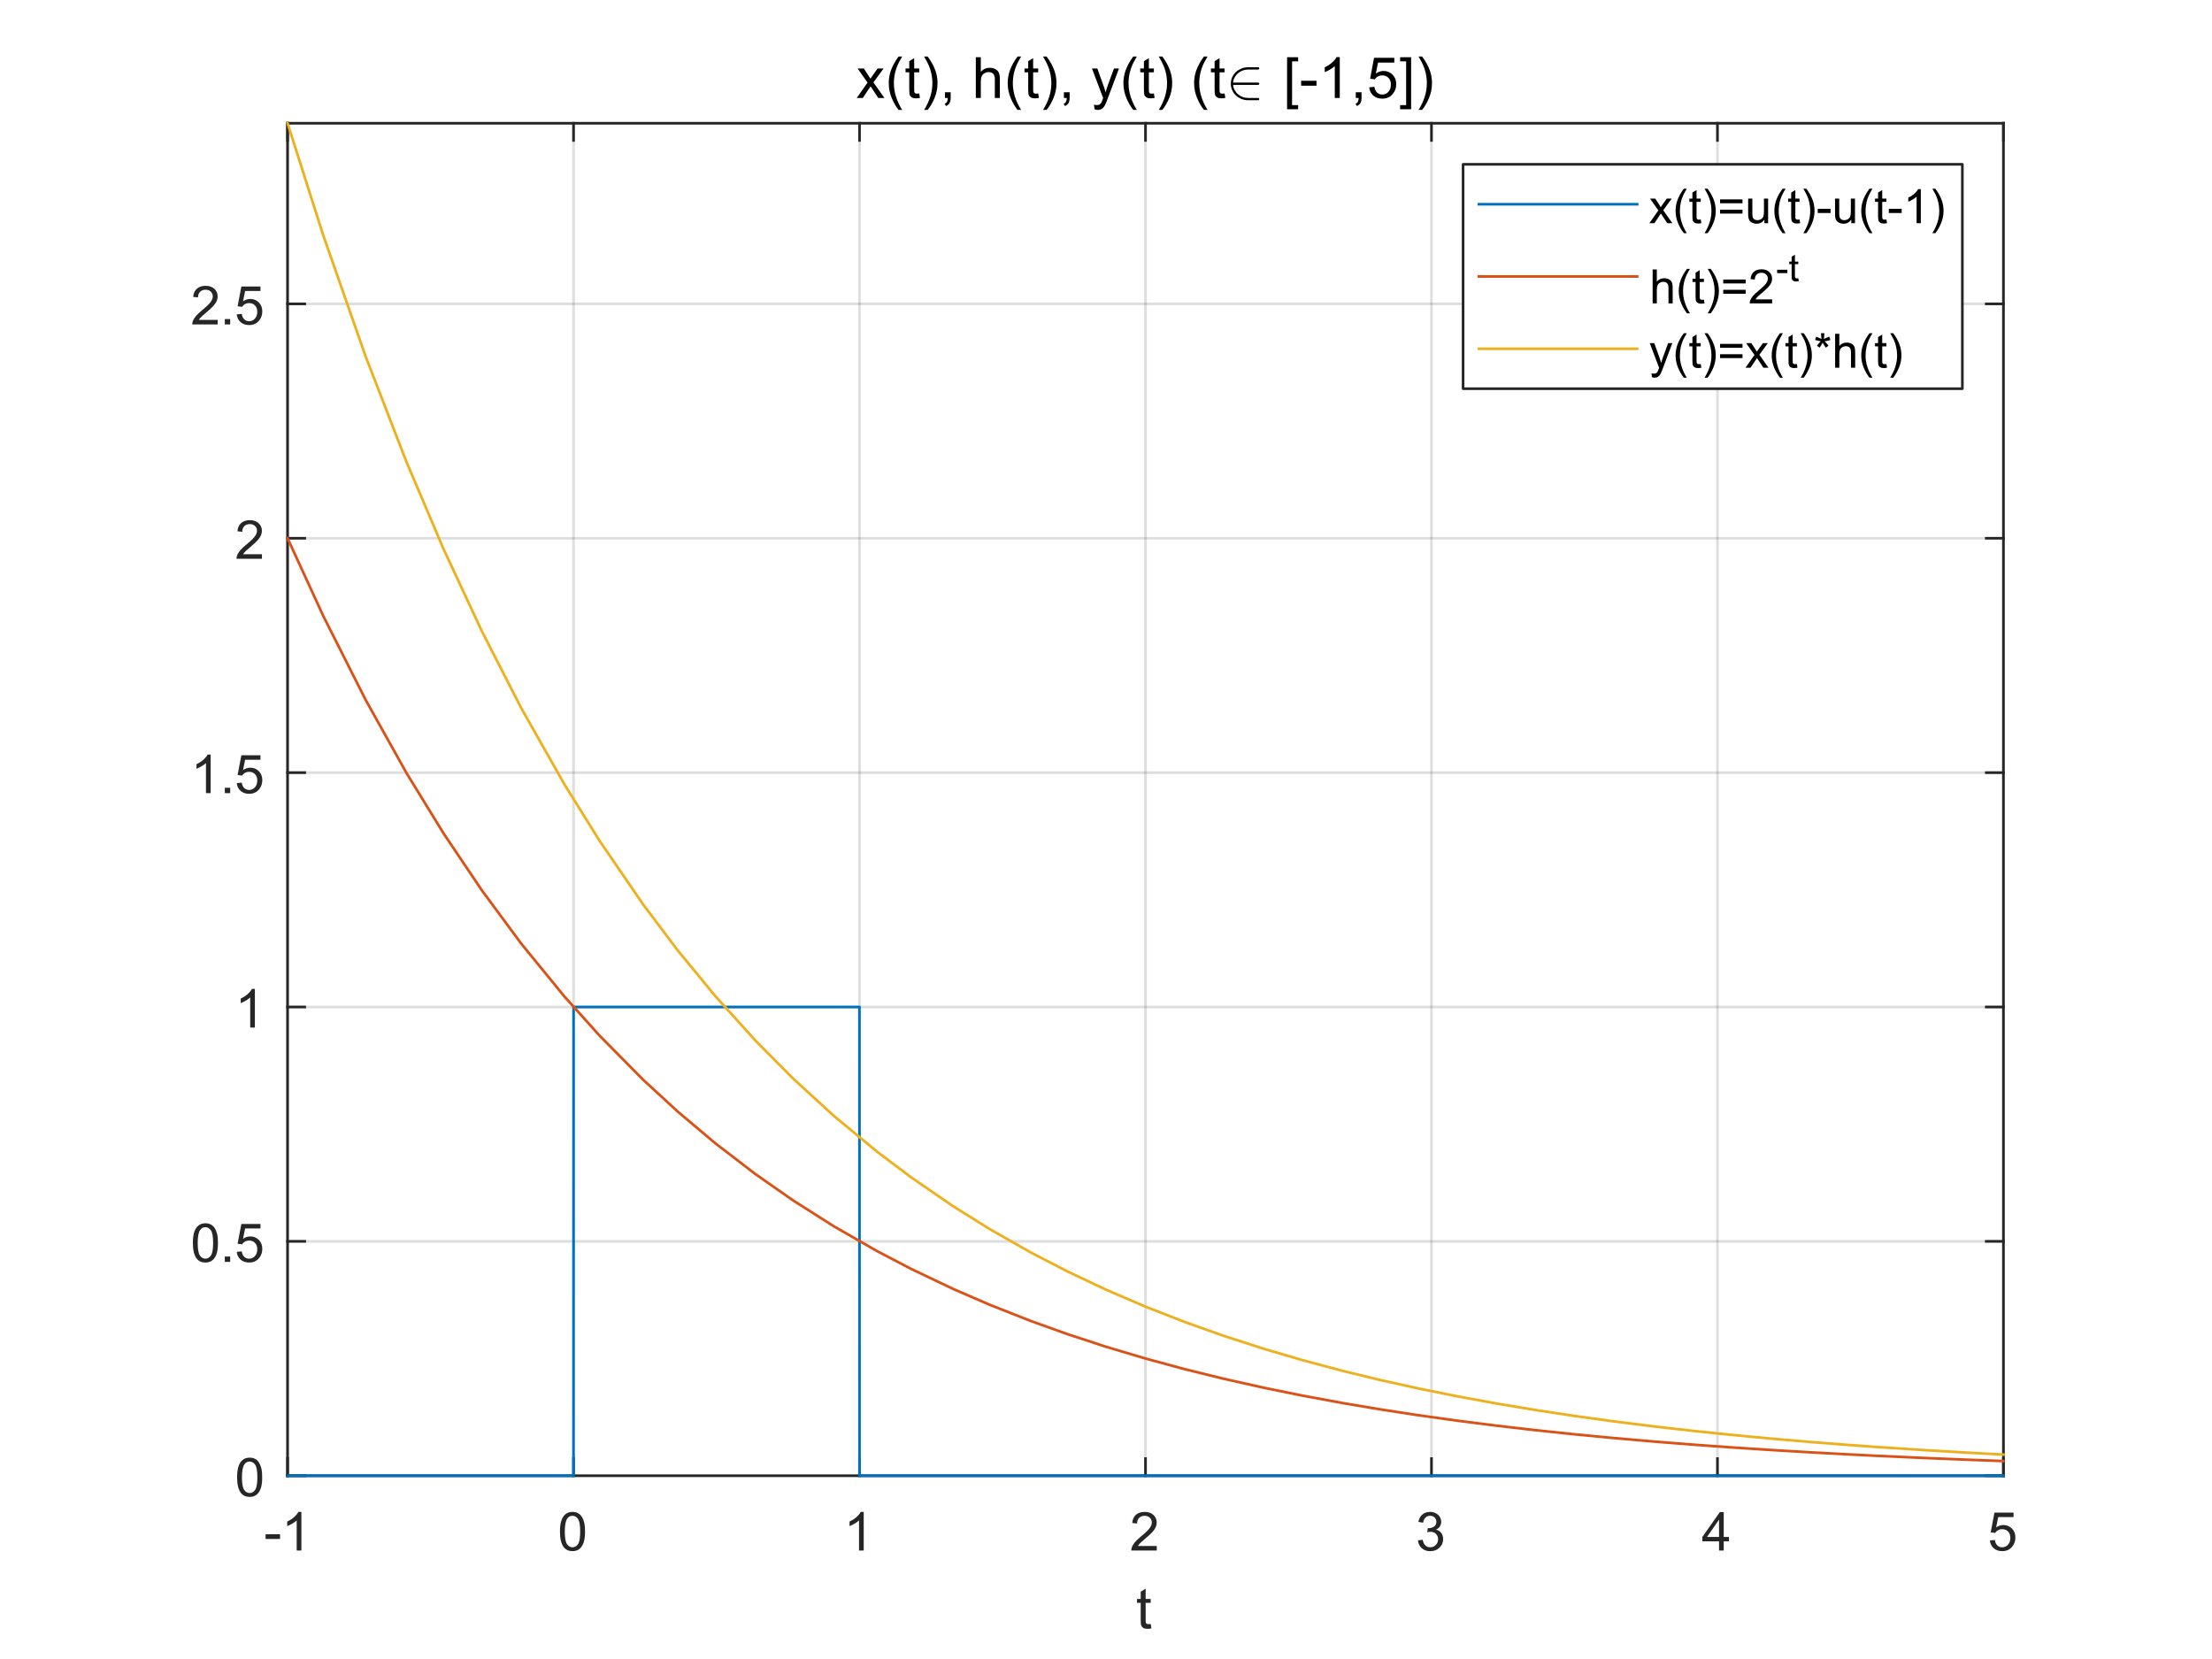 <?xml version="1.0"?>
<!DOCTYPE svg PUBLIC '-//W3C//DTD SVG 1.0//EN'
          'http://www.w3.org/TR/2001/REC-SVG-20010904/DTD/svg10.dtd'>
<svg xmlns:xlink="http://www.w3.org/1999/xlink" style="fill-opacity:1; color-rendering:auto; color-interpolation:auto; text-rendering:auto; stroke:black; stroke-linecap:square; stroke-miterlimit:10; shape-rendering:auto; stroke-opacity:1; fill:black; stroke-dasharray:none; font-weight:normal; stroke-width:1; font-family:'Dialog'; font-style:normal; stroke-linejoin:miter; font-size:12px; stroke-dashoffset:0; image-rendering:auto;" width="700" height="525" xmlns="http://www.w3.org/2000/svg"
><rect width="100%" height="100%" fill="#333333" stroke="none"/><!--Generated by the Batik Graphics2D SVG Generator--><defs id="genericDefs"
  /><g
  ><defs id="defs1"
    ><clipPath clipPathUnits="userSpaceOnUse" id="clipPath1"
      ><path d="M0 0 L700 0 L700 525 L0 525 L0 0 Z"
      /></clipPath
    ></defs
    ><g style="fill:white; stroke:white;"
    ><rect x="0" y="0" width="700" style="clip-path:url(#clipPath1); stroke:none;" height="525"
    /></g
    ><g style="fill:white; text-rendering:optimizeSpeed; color-rendering:optimizeSpeed; image-rendering:optimizeSpeed; shape-rendering:crispEdges; stroke:white; color-interpolation:sRGB;"
    ><rect x="0" width="700" height="525" y="0" style="stroke:none;"
      /><path style="stroke:none;" d="M91 467 L634 467 L634 39 L91 39 Z"
    /></g
    ><g style="stroke-linecap:butt; fill-opacity:0.149; fill:rgb(38,38,38); text-rendering:geometricPrecision; image-rendering:optimizeQuality; color-rendering:optimizeQuality; stroke-linejoin:round; stroke:rgb(38,38,38); color-interpolation:linearRGB; stroke-width:0.833; stroke-opacity:0.149;"
    ><line y2="39" style="fill:none;" x1="91" x2="91" y1="467"
      /><line y2="39" style="fill:none;" x1="181.5" x2="181.5" y1="467"
      /><line y2="39" style="fill:none;" x1="272" x2="272" y1="467"
      /><line y2="39" style="fill:none;" x1="362.5" x2="362.5" y1="467"
      /><line y2="39" style="fill:none;" x1="453" x2="453" y1="467"
      /><line y2="39" style="fill:none;" x1="543.5" x2="543.5" y1="467"
      /><line y2="39" style="fill:none;" x1="634" x2="634" y1="467"
      /><line y2="467" style="fill:none;" x1="634" x2="91" y1="467"
      /><line y2="392.833" style="fill:none;" x1="634" x2="91" y1="392.833"
      /><line y2="318.666" style="fill:none;" x1="634" x2="91" y1="318.666"
      /><line y2="244.5" style="fill:none;" x1="634" x2="91" y1="244.5"
      /><line y2="170.333" style="fill:none;" x1="634" x2="91" y1="170.333"
      /><line y2="96.166" style="fill:none;" x1="634" x2="91" y1="96.166"
      /><line x1="91" x2="634" y1="467" style="stroke-linecap:square; fill-opacity:1; fill:none; stroke-opacity:1;" y2="467"
      /><line x1="91" x2="634" y1="39" style="stroke-linecap:square; fill-opacity:1; fill:none; stroke-opacity:1;" y2="39"
      /><line x1="91" x2="91" y1="467" style="stroke-linecap:square; fill-opacity:1; fill:none; stroke-opacity:1;" y2="461.57"
      /><line x1="181.5" x2="181.5" y1="467" style="stroke-linecap:square; fill-opacity:1; fill:none; stroke-opacity:1;" y2="461.57"
      /><line x1="272" x2="272" y1="467" style="stroke-linecap:square; fill-opacity:1; fill:none; stroke-opacity:1;" y2="461.57"
      /><line x1="362.5" x2="362.5" y1="467" style="stroke-linecap:square; fill-opacity:1; fill:none; stroke-opacity:1;" y2="461.57"
      /><line x1="453" x2="453" y1="467" style="stroke-linecap:square; fill-opacity:1; fill:none; stroke-opacity:1;" y2="461.57"
      /><line x1="543.5" x2="543.5" y1="467" style="stroke-linecap:square; fill-opacity:1; fill:none; stroke-opacity:1;" y2="461.57"
      /><line x1="634" x2="634" y1="467" style="stroke-linecap:square; fill-opacity:1; fill:none; stroke-opacity:1;" y2="461.57"
      /><line x1="91" x2="91" y1="39" style="stroke-linecap:square; fill-opacity:1; fill:none; stroke-opacity:1;" y2="44.43"
      /><line x1="181.5" x2="181.5" y1="39" style="stroke-linecap:square; fill-opacity:1; fill:none; stroke-opacity:1;" y2="44.43"
      /><line x1="272" x2="272" y1="39" style="stroke-linecap:square; fill-opacity:1; fill:none; stroke-opacity:1;" y2="44.43"
      /><line x1="362.5" x2="362.5" y1="39" style="stroke-linecap:square; fill-opacity:1; fill:none; stroke-opacity:1;" y2="44.43"
      /><line x1="453" x2="453" y1="39" style="stroke-linecap:square; fill-opacity:1; fill:none; stroke-opacity:1;" y2="44.43"
      /><line x1="543.5" x2="543.5" y1="39" style="stroke-linecap:square; fill-opacity:1; fill:none; stroke-opacity:1;" y2="44.43"
      /><line x1="634" x2="634" y1="39" style="stroke-linecap:square; fill-opacity:1; fill:none; stroke-opacity:1;" y2="44.43"
    /></g
    ><g transform="translate(91,473.667)" style="font-size:16.667px; fill:rgb(38,38,38); text-rendering:geometricPrecision; color-rendering:optimizeQuality; image-rendering:optimizeQuality; stroke:rgb(38,38,38); color-interpolation:linearRGB;"
    ><path style="stroke:none;" d="M-6.953 13.344 L-6.953 11.844 L-2.375 11.844 L-2.375 13.344 L-6.953 13.344 ZM4.375 17 L2.89 17 L2.89 7.484 Q2.344 8 1.468 8.508 Q0.594 9.016 -0.11 9.281 L-0.11 7.828 Q1.156 7.25 2.094 6.406 Q3.031 5.562 3.422 4.781 L4.375 4.781 L4.375 17 Z"
    /></g
    ><g transform="translate(181.5,473.667)" style="font-size:16.667px; fill:rgb(38,38,38); text-rendering:geometricPrecision; color-rendering:optimizeQuality; image-rendering:optimizeQuality; stroke:rgb(38,38,38); color-interpolation:linearRGB;"
    ><path style="stroke:none;" d="M-4.297 11 Q-4.297 8.844 -3.852 7.523 Q-3.406 6.203 -2.531 5.492 Q-1.656 4.781 -0.328 4.781 Q0.656 4.781 1.391 5.172 Q2.125 5.562 2.609 6.312 Q3.094 7.062 3.367 8.125 Q3.641 9.188 3.641 11 Q3.641 13.141 3.203 14.453 Q2.766 15.766 1.891 16.484 Q1.016 17.203 -0.328 17.203 Q-2.094 17.203 -3.094 15.953 Q-4.297 14.422 -4.297 11 ZM-2.766 11 Q-2.766 14 -2.062 14.992 Q-1.359 15.984 -0.328 15.984 Q0.703 15.984 1.406 14.984 Q2.109 13.984 2.109 11 Q2.109 8 1.406 7.008 Q0.703 6.016 -0.344 6.016 Q-1.375 6.016 -1.984 6.891 Q-2.766 8 -2.766 11 Z"
    /></g
    ><g transform="translate(272,473.667)" style="font-size:16.667px; fill:rgb(38,38,38); text-rendering:geometricPrecision; color-rendering:optimizeQuality; image-rendering:optimizeQuality; stroke:rgb(38,38,38); color-interpolation:linearRGB;"
    ><path style="stroke:none;" d="M1.328 17 L-0.156 17 L-0.156 7.484 Q-0.703 8 -1.578 8.508 Q-2.453 9.016 -3.156 9.281 L-3.156 7.828 Q-1.891 7.25 -0.953 6.406 Q-0.016 5.562 0.375 4.781 L1.328 4.781 L1.328 17 Z"
    /></g
    ><g transform="translate(362.5,473.667)" style="font-size:16.667px; fill:rgb(38,38,38); text-rendering:geometricPrecision; color-rendering:optimizeQuality; image-rendering:optimizeQuality; stroke:rgb(38,38,38); color-interpolation:linearRGB;"
    ><path style="stroke:none;" d="M3.562 15.562 L3.562 17 L-4.484 17 Q-4.5 16.453 -4.312 15.969 Q-4 15.141 -3.328 14.344 Q-2.656 13.547 -1.375 12.5 Q0.609 10.875 1.305 9.922 Q2 8.969 2 8.125 Q2 7.234 1.367 6.625 Q0.734 6.016 -0.281 6.016 Q-1.359 6.016 -2.008 6.664 Q-2.656 7.312 -2.672 8.453 L-4.203 8.297 Q-4.047 6.578 -3.016 5.68 Q-1.984 4.781 -0.25 4.781 Q1.5 4.781 2.523 5.75 Q3.547 6.719 3.547 8.156 Q3.547 8.891 3.242 9.594 Q2.938 10.297 2.25 11.078 Q1.562 11.859 -0.047 13.219 Q-1.391 14.359 -1.773 14.758 Q-2.156 15.156 -2.406 15.562 L3.562 15.562 Z"
    /></g
    ><g transform="translate(453,473.667)" style="font-size:16.667px; fill:rgb(38,38,38); text-rendering:geometricPrecision; color-rendering:optimizeQuality; image-rendering:optimizeQuality; stroke:rgb(38,38,38); color-interpolation:linearRGB;"
    ><path style="stroke:none;" d="M-4.281 13.781 L-2.797 13.594 Q-2.531 14.859 -1.914 15.422 Q-1.297 15.984 -0.406 15.984 Q0.641 15.984 1.367 15.25 Q2.094 14.516 2.094 13.438 Q2.094 12.406 1.422 11.742 Q0.75 11.078 -0.281 11.078 Q-0.703 11.078 -1.344 11.234 L-1.172 9.922 Q-1.031 9.938 -0.938 9.938 Q0.016 9.938 0.781 9.445 Q1.547 8.953 1.547 7.906 Q1.547 7.094 0.992 6.555 Q0.438 6.016 -0.438 6.016 Q-1.312 6.016 -1.891 6.562 Q-2.469 7.109 -2.641 8.203 L-4.141 7.938 Q-3.859 6.438 -2.891 5.609 Q-1.922 4.781 -0.469 4.781 Q0.516 4.781 1.359 5.211 Q2.203 5.641 2.641 6.375 Q3.078 7.109 3.078 7.938 Q3.078 8.734 2.656 9.383 Q2.234 10.031 1.406 10.406 Q2.484 10.656 3.086 11.445 Q3.688 12.234 3.688 13.406 Q3.688 15 2.523 16.109 Q1.359 17.219 -0.422 17.219 Q-2.016 17.219 -3.078 16.266 Q-4.141 15.312 -4.281 13.781 Z"
    /></g
    ><g transform="translate(543.5,473.667)" style="font-size:16.667px; fill:rgb(38,38,38); text-rendering:geometricPrecision; color-rendering:optimizeQuality; image-rendering:optimizeQuality; stroke:rgb(38,38,38); color-interpolation:linearRGB;"
    ><path style="stroke:none;" d="M0.5 17 L0.5 14.094 L-4.781 14.094 L-4.781 12.719 L0.766 4.828 L1.984 4.828 L1.984 12.719 L3.641 12.719 L3.641 14.094 L1.984 14.094 L1.984 17 L0.5 17 ZM0.5 12.719 L0.5 7.234 L-3.312 12.719 L0.5 12.719 Z"
    /></g
    ><g transform="translate(634,473.667)" style="font-size:16.667px; fill:rgb(38,38,38); text-rendering:geometricPrecision; color-rendering:optimizeQuality; image-rendering:optimizeQuality; stroke:rgb(38,38,38); color-interpolation:linearRGB;"
    ><path style="stroke:none;" d="M-4.297 13.812 L-2.719 13.672 Q-2.547 14.828 -1.914 15.406 Q-1.281 15.984 -0.391 15.984 Q0.688 15.984 1.438 15.172 Q2.188 14.359 2.188 13 Q2.188 11.734 1.469 10.992 Q0.75 10.25 -0.406 10.25 Q-1.125 10.25 -1.711 10.578 Q-2.297 10.906 -2.625 11.438 L-4.031 11.25 L-2.844 5 L3.203 5 L3.203 6.422 L-1.656 6.422 L-2.312 9.688 Q-1.219 8.938 -0.016 8.938 Q1.578 8.938 2.68 10.039 Q3.781 11.141 3.781 12.875 Q3.781 14.531 2.812 15.734 Q1.641 17.203 -0.391 17.203 Q-2.047 17.203 -3.094 16.273 Q-4.141 15.344 -4.297 13.812 Z"
    /></g
    ><g transform="translate(362.5,496.333)" style="font-size:18.333px; fill:rgb(38,38,38); text-rendering:geometricPrecision; color-rendering:optimizeQuality; image-rendering:optimizeQuality; stroke:rgb(38,38,38); color-interpolation:linearRGB;"
    ><path style="stroke:none;" d="M1.641 17.578 L1.875 18.984 Q1.203 19.125 0.672 19.125 Q-0.188 19.125 -0.664 18.852 Q-1.141 18.578 -1.328 18.133 Q-1.516 17.688 -1.516 16.266 L-1.516 10.891 L-2.688 10.891 L-2.688 9.672 L-1.516 9.672 L-1.516 7.359 L0.047 6.406 L0.047 9.672 L1.641 9.672 L1.641 10.891 L0.047 10.891 L0.047 16.359 Q0.047 17.031 0.133 17.227 Q0.219 17.422 0.406 17.531 Q0.594 17.641 0.953 17.641 Q1.203 17.641 1.641 17.578 Z"
    /></g
    ><g style="fill:rgb(38,38,38); text-rendering:geometricPrecision; image-rendering:optimizeQuality; color-rendering:optimizeQuality; stroke-linejoin:round; stroke:rgb(38,38,38); color-interpolation:linearRGB; stroke-width:0.833;"
    ><line y2="39" style="fill:none;" x1="91" x2="91" y1="467"
      /><line y2="39" style="fill:none;" x1="634" x2="634" y1="467"
      /><line y2="467" style="fill:none;" x1="91" x2="96.43" y1="467"
      /><line y2="392.833" style="fill:none;" x1="91" x2="96.43" y1="392.833"
      /><line y2="318.666" style="fill:none;" x1="91" x2="96.43" y1="318.666"
      /><line y2="244.5" style="fill:none;" x1="91" x2="96.43" y1="244.5"
      /><line y2="170.333" style="fill:none;" x1="91" x2="96.43" y1="170.333"
      /><line y2="96.166" style="fill:none;" x1="91" x2="96.43" y1="96.166"
      /><line y2="467" style="fill:none;" x1="634" x2="628.57" y1="467"
      /><line y2="392.833" style="fill:none;" x1="634" x2="628.57" y1="392.833"
      /><line y2="318.666" style="fill:none;" x1="634" x2="628.57" y1="318.666"
      /><line y2="244.5" style="fill:none;" x1="634" x2="628.57" y1="244.5"
      /><line y2="170.333" style="fill:none;" x1="634" x2="628.57" y1="170.333"
      /><line y2="96.166" style="fill:none;" x1="634" x2="628.57" y1="96.166"
    /></g
    ><g transform="translate(84.333,467)" style="font-size:16.667px; fill:rgb(38,38,38); text-rendering:geometricPrecision; color-rendering:optimizeQuality; image-rendering:optimizeQuality; stroke:rgb(38,38,38); color-interpolation:linearRGB;"
    ><path style="stroke:none;" d="M-9.297 0.5 Q-9.297 -1.656 -8.852 -2.977 Q-8.406 -4.297 -7.531 -5.008 Q-6.656 -5.719 -5.328 -5.719 Q-4.344 -5.719 -3.609 -5.328 Q-2.875 -4.938 -2.391 -4.188 Q-1.906 -3.438 -1.633 -2.375 Q-1.359 -1.312 -1.359 0.5 Q-1.359 2.641 -1.797 3.953 Q-2.234 5.266 -3.109 5.984 Q-3.984 6.703 -5.328 6.703 Q-7.094 6.703 -8.094 5.453 Q-9.297 3.922 -9.297 0.5 ZM-7.766 0.5 Q-7.766 3.5 -7.062 4.492 Q-6.359 5.484 -5.328 5.484 Q-4.297 5.484 -3.594 4.484 Q-2.891 3.484 -2.891 0.5 Q-2.891 -2.5 -3.594 -3.492 Q-4.297 -4.484 -5.344 -4.484 Q-6.375 -4.484 -6.984 -3.609 Q-7.766 -2.5 -7.766 0.5 Z"
    /></g
    ><g transform="translate(84.333,392.833)" style="font-size:16.667px; fill:rgb(38,38,38); text-rendering:geometricPrecision; color-rendering:optimizeQuality; image-rendering:optimizeQuality; stroke:rgb(38,38,38); color-interpolation:linearRGB;"
    ><path style="stroke:none;" d="M-23.297 0.5 Q-23.297 -1.656 -22.852 -2.977 Q-22.406 -4.297 -21.531 -5.008 Q-20.656 -5.719 -19.328 -5.719 Q-18.344 -5.719 -17.609 -5.328 Q-16.875 -4.938 -16.391 -4.188 Q-15.906 -3.438 -15.633 -2.375 Q-15.359 -1.312 -15.359 0.5 Q-15.359 2.641 -15.797 3.953 Q-16.234 5.266 -17.109 5.984 Q-17.984 6.703 -19.328 6.703 Q-21.094 6.703 -22.094 5.453 Q-23.297 3.922 -23.297 0.5 ZM-21.766 0.5 Q-21.766 3.5 -21.062 4.492 Q-20.359 5.484 -19.328 5.484 Q-18.297 5.484 -17.594 4.484 Q-16.891 3.484 -16.891 0.5 Q-16.891 -2.5 -17.594 -3.492 Q-18.297 -4.484 -19.344 -4.484 Q-20.375 -4.484 -20.984 -3.609 Q-21.766 -2.5 -21.766 0.5 ZM-13.19 6.5 L-13.19 4.797 L-11.487 4.797 L-11.487 6.5 L-13.19 6.5 ZM-9.406 3.312 L-7.828 3.172 Q-7.656 4.328 -7.023 4.906 Q-6.39 5.484 -5.5 5.484 Q-4.421 5.484 -3.671 4.672 Q-2.921 3.859 -2.921 2.5 Q-2.921 1.234 -3.64 0.492 Q-4.359 -0.25 -5.515 -0.25 Q-6.234 -0.25 -6.82 0.078 Q-7.406 0.406 -7.734 0.938 L-9.14 0.75 L-7.953 -5.5 L-1.906 -5.5 L-1.906 -4.078 L-6.765 -4.078 L-7.421 -0.812 Q-6.328 -1.562 -5.125 -1.562 Q-3.531 -1.562 -2.429 -0.461 Q-1.328 0.641 -1.328 2.375 Q-1.328 4.031 -2.296 5.234 Q-3.468 6.703 -5.5 6.703 Q-7.156 6.703 -8.203 5.773 Q-9.25 4.844 -9.406 3.312 Z"
    /></g
    ><g transform="translate(84.333,318.666)" style="font-size:16.667px; fill:rgb(38,38,38); text-rendering:geometricPrecision; color-rendering:optimizeQuality; image-rendering:optimizeQuality; stroke:rgb(38,38,38); color-interpolation:linearRGB;"
    ><path style="stroke:none;" d="M-3.672 6.5 L-5.156 6.5 L-5.156 -3.016 Q-5.703 -2.5 -6.578 -1.992 Q-7.453 -1.484 -8.156 -1.219 L-8.156 -2.672 Q-6.891 -3.25 -5.953 -4.094 Q-5.016 -4.938 -4.625 -5.719 L-3.672 -5.719 L-3.672 6.5 Z"
    /></g
    ><g transform="translate(84.333,244.5)" style="font-size:16.667px; fill:rgb(38,38,38); text-rendering:geometricPrecision; color-rendering:optimizeQuality; image-rendering:optimizeQuality; stroke:rgb(38,38,38); color-interpolation:linearRGB;"
    ><path style="stroke:none;" d="M-17.672 6.5 L-19.156 6.5 L-19.156 -3.016 Q-19.703 -2.5 -20.578 -1.992 Q-21.453 -1.484 -22.156 -1.219 L-22.156 -2.672 Q-20.891 -3.25 -19.953 -4.094 Q-19.016 -4.938 -18.625 -5.719 L-17.672 -5.719 L-17.672 6.5 ZM-13.19 6.5 L-13.19 4.797 L-11.487 4.797 L-11.487 6.5 L-13.19 6.5 ZM-9.406 3.312 L-7.828 3.172 Q-7.656 4.328 -7.023 4.906 Q-6.39 5.484 -5.5 5.484 Q-4.421 5.484 -3.671 4.672 Q-2.921 3.859 -2.921 2.5 Q-2.921 1.234 -3.64 0.492 Q-4.359 -0.25 -5.515 -0.25 Q-6.234 -0.25 -6.82 0.078 Q-7.406 0.406 -7.734 0.938 L-9.14 0.75 L-7.953 -5.5 L-1.906 -5.5 L-1.906 -4.078 L-6.765 -4.078 L-7.421 -0.812 Q-6.328 -1.562 -5.125 -1.562 Q-3.531 -1.562 -2.429 -0.461 Q-1.328 0.641 -1.328 2.375 Q-1.328 4.031 -2.296 5.234 Q-3.468 6.703 -5.5 6.703 Q-7.156 6.703 -8.203 5.773 Q-9.25 4.844 -9.406 3.312 Z"
    /></g
    ><g transform="translate(84.333,170.333)" style="font-size:16.667px; fill:rgb(38,38,38); text-rendering:geometricPrecision; color-rendering:optimizeQuality; image-rendering:optimizeQuality; stroke:rgb(38,38,38); color-interpolation:linearRGB;"
    ><path style="stroke:none;" d="M-1.438 5.062 L-1.438 6.5 L-9.484 6.5 Q-9.5 5.953 -9.312 5.469 Q-9 4.641 -8.328 3.844 Q-7.656 3.047 -6.375 2 Q-4.391 0.375 -3.695 -0.578 Q-3 -1.531 -3 -2.375 Q-3 -3.266 -3.633 -3.875 Q-4.266 -4.484 -5.281 -4.484 Q-6.359 -4.484 -7.008 -3.836 Q-7.656 -3.188 -7.672 -2.047 L-9.203 -2.203 Q-9.047 -3.922 -8.016 -4.82 Q-6.984 -5.719 -5.25 -5.719 Q-3.5 -5.719 -2.477 -4.75 Q-1.453 -3.781 -1.453 -2.344 Q-1.453 -1.609 -1.758 -0.906 Q-2.062 -0.203 -2.75 0.578 Q-3.438 1.359 -5.047 2.719 Q-6.391 3.859 -6.773 4.258 Q-7.156 4.656 -7.406 5.062 L-1.438 5.062 Z"
    /></g
    ><g transform="translate(84.333,96.166)" style="font-size:16.667px; fill:rgb(38,38,38); text-rendering:geometricPrecision; color-rendering:optimizeQuality; image-rendering:optimizeQuality; stroke:rgb(38,38,38); color-interpolation:linearRGB;"
    ><path style="stroke:none;" d="M-15.438 5.062 L-15.438 6.5 L-23.484 6.5 Q-23.5 5.953 -23.312 5.469 Q-23 4.641 -22.328 3.844 Q-21.656 3.047 -20.375 2 Q-18.391 0.375 -17.695 -0.578 Q-17 -1.531 -17 -2.375 Q-17 -3.266 -17.633 -3.875 Q-18.266 -4.484 -19.281 -4.484 Q-20.359 -4.484 -21.008 -3.836 Q-21.656 -3.188 -21.672 -2.047 L-23.203 -2.203 Q-23.047 -3.922 -22.016 -4.82 Q-20.984 -5.719 -19.25 -5.719 Q-17.5 -5.719 -16.477 -4.75 Q-15.453 -3.781 -15.453 -2.344 Q-15.453 -1.609 -15.758 -0.906 Q-16.062 -0.203 -16.75 0.578 Q-17.438 1.359 -19.047 2.719 Q-20.391 3.859 -20.773 4.258 Q-21.156 4.656 -21.406 5.062 L-15.438 5.062 ZM-13.19 6.5 L-13.19 4.797 L-11.487 4.797 L-11.487 6.5 L-13.19 6.5 ZM-9.406 3.312 L-7.828 3.172 Q-7.656 4.328 -7.023 4.906 Q-6.39 5.484 -5.5 5.484 Q-4.421 5.484 -3.671 4.672 Q-2.921 3.859 -2.921 2.5 Q-2.921 1.234 -3.64 0.492 Q-4.359 -0.25 -5.515 -0.25 Q-6.234 -0.25 -6.82 0.078 Q-7.406 0.406 -7.734 0.938 L-9.14 0.75 L-7.953 -5.5 L-1.906 -5.5 L-1.906 -4.078 L-6.765 -4.078 L-7.421 -0.812 Q-6.328 -1.562 -5.125 -1.562 Q-3.531 -1.562 -2.429 -0.461 Q-1.328 0.641 -1.328 2.375 Q-1.328 4.031 -2.296 5.234 Q-3.468 6.703 -5.5 6.703 Q-7.156 6.703 -8.203 5.773 Q-9.25 4.844 -9.406 3.312 Z"
    /></g
    ><g transform="translate(271,31)" style="text-rendering:geometricPrecision; font-size:18.333px; color-interpolation:linearRGB; color-rendering:optimizeQuality; image-rendering:optimizeQuality;"
    ><path style="stroke:none;" d="M0.125 0 L3.547 -4.859 L0.391 -9.328 L2.359 -9.328 L3.797 -7.141 Q4.203 -6.516 4.453 -6.094 Q4.828 -6.688 5.156 -7.125 L6.734 -9.328 L8.625 -9.328 L5.391 -4.938 L8.875 0 L6.922 0 L5.016 -2.906 L4.5 -3.688 L2.047 0 L0.125 0 ZM13.359 3.781 Q12.062 2.141 11.156 -0.078 Q10.25 -2.297 10.25 -4.672 Q10.25 -6.766 10.922 -8.672 Q11.719 -10.906 13.359 -13.109 L14.5 -13.109 Q13.438 -11.281 13.094 -10.5 Q12.562 -9.281 12.25 -7.969 Q11.875 -6.312 11.875 -4.656 Q11.875 -0.438 14.5 3.781 L13.359 3.781 ZM19.895 -1.422 L20.13 -0.016 Q19.458 0.125 18.926 0.125 Q18.067 0.125 17.59 -0.148 Q17.114 -0.422 16.926 -0.867 Q16.739 -1.312 16.739 -2.734 L16.739 -8.109 L15.567 -8.109 L15.567 -9.328 L16.739 -9.328 L16.739 -11.641 L18.301 -12.594 L18.301 -9.328 L19.895 -9.328 L19.895 -8.109 L18.301 -8.109 L18.301 -2.641 Q18.301 -1.969 18.387 -1.773 Q18.473 -1.578 18.661 -1.469 Q18.848 -1.359 19.208 -1.359 Q19.458 -1.359 19.895 -1.422 ZM22.561 3.781 L21.436 3.781 Q24.061 -0.438 24.061 -4.656 Q24.061 -6.312 23.686 -7.938 Q23.389 -9.25 22.842 -10.469 Q22.498 -11.266 21.436 -13.109 L22.561 -13.109 Q24.217 -10.906 25.014 -8.672 Q25.686 -6.766 25.686 -4.672 Q25.686 -2.297 24.78 -0.078 Q23.873 2.141 22.561 3.781 ZM28.034 0 L28.034 -1.797 L29.847 -1.797 L29.847 0 Q29.847 1 29.495 1.609 Q29.144 2.219 28.378 2.547 L27.941 1.875 Q28.441 1.656 28.675 1.227 Q28.909 0.797 28.941 0 L28.034 0 ZM37.804 0 L37.804 -12.891 L39.382 -12.891 L39.382 -8.266 Q40.491 -9.547 42.179 -9.547 Q43.21 -9.547 43.975 -9.141 Q44.741 -8.734 45.077 -8.008 Q45.413 -7.281 45.413 -5.922 L45.413 0 L43.819 0 L43.819 -5.922 Q43.819 -7.109 43.304 -7.648 Q42.788 -8.188 41.85 -8.188 Q41.147 -8.188 40.53 -7.82 Q39.913 -7.453 39.647 -6.828 Q39.382 -6.203 39.382 -5.109 L39.382 0 L37.804 0 ZM51.004 3.781 Q49.707 2.141 48.801 -0.078 Q47.894 -2.297 47.894 -4.672 Q47.894 -6.766 48.566 -8.672 Q49.363 -10.906 51.004 -13.109 L52.144 -13.109 Q51.082 -11.281 50.738 -10.5 Q50.207 -9.281 49.894 -7.969 Q49.519 -6.312 49.519 -4.656 Q49.519 -0.438 52.144 3.781 L51.004 3.781 ZM57.539 -1.422 L57.774 -0.016 Q57.102 0.125 56.571 0.125 Q55.711 0.125 55.235 -0.148 Q54.758 -0.422 54.571 -0.867 Q54.383 -1.312 54.383 -2.734 L54.383 -8.109 L53.211 -8.109 L53.211 -9.328 L54.383 -9.328 L54.383 -11.641 L55.946 -12.594 L55.946 -9.328 L57.539 -9.328 L57.539 -8.109 L55.946 -8.109 L55.946 -2.641 Q55.946 -1.969 56.032 -1.773 Q56.118 -1.578 56.305 -1.469 Q56.493 -1.359 56.852 -1.359 Q57.102 -1.359 57.539 -1.422 ZM60.205 3.781 L59.08 3.781 Q61.705 -0.438 61.705 -4.656 Q61.705 -6.312 61.33 -7.938 Q61.033 -9.25 60.487 -10.469 Q60.143 -11.266 59.08 -13.109 L60.205 -13.109 Q61.862 -10.906 62.658 -8.672 Q63.33 -6.766 63.33 -4.672 Q63.33 -2.297 62.424 -0.078 Q61.518 2.141 60.205 3.781 ZM65.679 0 L65.679 -1.797 L67.491 -1.797 L67.491 0 Q67.491 1 67.139 1.609 Q66.788 2.219 66.022 2.547 L65.585 1.875 Q66.085 1.656 66.319 1.227 Q66.554 0.797 66.585 0 L65.679 0 ZM75.37 3.594 L75.198 2.109 Q75.713 2.25 76.104 2.25 Q76.635 2.25 76.948 2.078 Q77.26 1.906 77.463 1.578 Q77.62 1.344 77.948 0.406 Q77.995 0.266 78.088 0.016 L74.557 -9.328 L76.26 -9.328 L78.198 -3.922 Q78.573 -2.906 78.87 -1.766 Q79.151 -2.859 79.526 -3.891 L81.526 -9.328 L83.104 -9.328 L79.557 0.156 Q78.979 1.703 78.667 2.281 Q78.245 3.062 77.698 3.422 Q77.151 3.781 76.401 3.781 Q75.932 3.781 75.37 3.594 ZM87.62 3.781 Q86.323 2.141 85.417 -0.078 Q84.51 -2.297 84.51 -4.672 Q84.51 -6.766 85.182 -8.672 Q85.979 -10.906 87.62 -13.109 L88.76 -13.109 Q87.698 -11.281 87.354 -10.5 Q86.823 -9.281 86.51 -7.969 Q86.135 -6.312 86.135 -4.656 Q86.135 -0.438 88.76 3.781 L87.62 3.781 ZM94.156 -1.422 L94.39 -0.016 Q93.718 0.125 93.187 0.125 Q92.327 0.125 91.851 -0.148 Q91.374 -0.422 91.187 -0.867 Q90.999 -1.312 90.999 -2.734 L90.999 -8.109 L89.827 -8.109 L89.827 -9.328 L90.999 -9.328 L90.999 -11.641 L92.562 -12.594 L92.562 -9.328 L94.156 -9.328 L94.156 -8.109 L92.562 -8.109 L92.562 -2.641 Q92.562 -1.969 92.648 -1.773 Q92.734 -1.578 92.921 -1.469 Q93.109 -1.359 93.468 -1.359 Q93.718 -1.359 94.156 -1.422 ZM96.821 3.781 L95.696 3.781 Q98.321 -0.438 98.321 -4.656 Q98.321 -6.312 97.946 -7.938 Q97.65 -9.25 97.103 -10.469 Q96.759 -11.266 95.696 -13.109 L96.821 -13.109 Q98.478 -10.906 99.275 -8.672 Q99.946 -6.766 99.946 -4.672 Q99.946 -2.297 99.04 -0.078 Q98.134 2.141 96.821 3.781 ZM109.992 3.781 Q108.695 2.141 107.789 -0.078 Q106.882 -2.297 106.882 -4.672 Q106.882 -6.766 107.554 -8.672 Q108.351 -10.906 109.992 -13.109 L111.132 -13.109 Q110.07 -11.281 109.726 -10.5 Q109.195 -9.281 108.882 -7.969 Q108.507 -6.312 108.507 -4.656 Q108.507 -0.438 111.132 3.781 L109.992 3.781 ZM116.528 -1.422 L116.762 -0.016 Q116.09 0.125 115.559 0.125 Q114.699 0.125 114.223 -0.148 Q113.746 -0.422 113.559 -0.867 Q113.371 -1.312 113.371 -2.734 L113.371 -8.109 L112.199 -8.109 L112.199 -9.328 L113.371 -9.328 L113.371 -11.641 L114.934 -12.594 L114.934 -9.328 L116.528 -9.328 L116.528 -8.109 L114.934 -8.109 L114.934 -2.641 Q114.934 -1.969 115.02 -1.773 Q115.106 -1.578 115.293 -1.469 Q115.481 -1.359 115.84 -1.359 Q116.09 -1.359 116.528 -1.422 Z"
    /></g
    ><g transform="translate(388,31)" style="font-size:18.333px; text-rendering:geometricPrecision; color-rendering:optimizeQuality; image-rendering:optimizeQuality; font-family:'mwa_cmsy10'; color-interpolation:linearRGB;"
    ><path style="stroke:none;" d="M3.812 -1.141 Q5.172 0 7.016 0 L10.172 0 Q10.312 0 10.406 0.109 Q10.5 0.219 10.5 0.359 Q10.5 0.5 10.406 0.609 Q10.312 0.719 10.172 0.719 L6.969 0.719 Q5.531 0.719 4.266 0.031 Q3 -0.656 2.25 -1.852 Q1.5 -3.047 1.5 -4.5 Q1.5 -5.953 2.25 -7.148 Q3 -8.344 4.266 -9.031 Q5.531 -9.719 6.969 -9.719 L10.172 -9.719 Q10.312 -9.719 10.406 -9.609 Q10.5 -9.5 10.5 -9.359 Q10.5 -9.219 10.406 -9.109 Q10.312 -9 10.172 -9 L7.016 -9 Q6.141 -9 5.312 -8.711 Q4.484 -8.422 3.812 -7.859 Q3.156 -7.312 2.695 -6.484 Q2.234 -5.656 2.234 -4.859 L10.172 -4.859 Q10.312 -4.859 10.406 -4.742 Q10.5 -4.625 10.5 -4.5 Q10.5 -4.375 10.406 -4.258 Q10.312 -4.141 10.172 -4.141 L2.234 -4.141 Q2.234 -3.359 2.695 -2.523 Q3.156 -1.688 3.812 -1.141 Z"
    /></g
    ><g transform="translate(401,31)" style="text-rendering:geometricPrecision; font-size:18.333px; color-interpolation:linearRGB; color-rendering:optimizeQuality; image-rendering:optimizeQuality;"
    ><path style="stroke:none;" d="M6.306 3.578 L6.306 -12.891 L9.806 -12.891 L9.806 -11.578 L7.885 -11.578 L7.885 2.266 L9.806 2.266 L9.806 3.578 L6.306 3.578 ZM10.754 -3.875 L10.754 -5.453 L15.613 -5.453 L15.613 -3.875 L10.754 -3.875 ZM22.977 0 L21.399 0 L21.399 -10.078 Q20.821 -9.531 19.899 -8.992 Q18.977 -8.453 18.227 -8.172 L18.227 -9.703 Q19.555 -10.328 20.555 -11.219 Q21.555 -12.109 21.961 -12.938 L22.977 -12.938 L22.977 0 ZM28.052 0 L28.052 -1.797 L29.865 -1.797 L29.865 0 Q29.865 1 29.513 1.609 Q29.162 2.219 28.396 2.547 L27.958 1.875 Q28.458 1.656 28.693 1.227 Q28.927 0.797 28.958 0 L28.052 0 ZM32.296 -3.375 L33.952 -3.516 Q34.14 -2.297 34.812 -1.688 Q35.484 -1.078 36.437 -1.078 Q37.577 -1.078 38.367 -1.938 Q39.156 -2.797 39.156 -4.234 Q39.156 -5.578 38.398 -6.359 Q37.64 -7.141 36.406 -7.141 Q35.64 -7.141 35.023 -6.797 Q34.406 -6.453 34.062 -5.891 L32.577 -6.094 L33.827 -12.703 L40.234 -12.703 L40.234 -11.203 L35.093 -11.203 L34.39 -7.734 Q35.562 -8.547 36.827 -8.547 Q38.515 -8.547 39.679 -7.375 Q40.843 -6.203 40.843 -4.375 Q40.843 -2.625 39.812 -1.344 Q38.577 0.219 36.437 0.219 Q34.671 0.219 33.562 -0.766 Q32.452 -1.75 32.296 -3.375 ZM45.559 3.578 L42.074 3.578 L42.074 2.266 L43.981 2.266 L43.981 -11.578 L42.074 -11.578 L42.074 -12.891 L45.559 -12.891 L45.559 3.578 ZM49.037 3.781 L47.912 3.781 Q50.537 -0.438 50.537 -4.656 Q50.537 -6.312 50.162 -7.938 Q49.865 -9.25 49.319 -10.469 Q48.975 -11.266 47.912 -13.109 L49.037 -13.109 Q50.694 -10.906 51.49 -8.672 Q52.162 -6.766 52.162 -4.672 Q52.162 -2.297 51.256 -0.078 Q50.35 2.141 49.037 3.781 Z"
    /></g
    ><g style="stroke-linecap:butt; fill:rgb(0,114,189); text-rendering:geometricPrecision; image-rendering:optimizeQuality; color-rendering:optimizeQuality; stroke-linejoin:round; stroke:rgb(0,114,189); color-interpolation:linearRGB; stroke-width:0.833;"
    ><path d="M91 467 L102.324 467 L115.682 467 L128.602 467 L140.364 467 L152.472 467 L165.046 467 L171.854 467 L175.258 467 L178.662 467 L180.046 467 L180.737 467 L181.083 467 L181.256 467 L181.342 467 L181.385 467 L181.429 467 L181.45 467 L181.472 467 L181.493 467 L181.515 318.666 L181.537 318.666 L181.558 318.666 L181.601 318.666 L181.688 318.666 L181.774 318.666 L181.947 318.666 L182.12 318.666 L182.466 318.666 L182.812 318.666 L183.503 318.666 L184.195 318.666 L185.578 318.666 L186.961 318.666 L189.727 318.666 L196.604 318.666 L203.482 318.666 L214.409 318.666 L226.315 318.666 L239.091 318.666 L250.954 318.666 L257.364 318.666 L263.773 318.666 L267.214 318.666 L268.935 318.666 L269.796 318.666 L270.656 318.666 L271.086 318.666 L271.516 318.666 L271.731 318.666 L271.839 318.666 L271.893 318.666 L271.92 318.666 L271.947 318.666 L271.973 318.666 L272 467 L272.027 467 L272.054 467 L272.108 467 L272.162 467 L272.269 467 L272.377 467 L272.592 467 L272.807 467 L273.237 467 L274.098 467 L275.818 467 L277.539 467 L280.268 467 L282.997 467 L288.454 467 L301.69 467 L313.136 467 L326.126 467 L337.818 467 L350.045 467 L362.5 467 L374.844 467 L387.182 467 L400.013 467 L411.864 467 L425.194 467 L436.545 467 L448.675 467 L461.227 467 L473.649 467 L485.909 467 L498.26 467 L510.591 467 L523.832 467 L535.273 467 L547.032 467 L559.955 467 L572.904 467 L584.636 467 L593.951 467 L609.318 467 L621.43 467 L634 467" style="fill:none; fill-rule:evenodd;"
      /><path d="M91 170.333 L102.324 194.98 L115.682 221.433 L128.602 244.57 L140.364 263.731 L152.472 281.734 L165.046 298.743 L178.662 315.407 L189.727 327.725 L203.482 341.651 L214.409 351.715 L226.315 361.762 L239.091 371.572 L250.954 379.861 L263.773 388.009 L277.539 395.914 L288.454 401.615 L301.69 407.919 L313.136 412.878 L326.126 418.003 L337.818 422.2 L350.045 426.205 L362.5 429.917 L374.844 433.262 L387.182 436.304 L400.013 439.177 L411.864 441.591 L425.194 444.058 L436.545 445.968 L448.675 447.834 L461.227 449.591 L473.649 451.171 L485.909 452.589 L498.26 453.89 L510.591 455.072 L523.832 456.222 L535.273 457.126 L547.032 457.977 L559.955 458.827 L572.904 459.599 L584.636 460.235 L593.951 460.701 L609.318 461.4 L621.43 461.896 L634 462.365" style="fill:none; fill-rule:evenodd; stroke:rgb(217,83,25);"
      /><path d="M91 39 L102.324 74.558 L115.682 112.722 L128.602 146.102 L140.364 173.745 L152.472 199.718 L165.046 224.257 L178.662 248.298 L189.727 266.069 L203.482 286.159 L214.409 300.678 L226.315 315.174 L239.091 329.327 L250.954 341.285 L263.773 353.041 L277.539 364.445 L288.454 372.67 L301.69 381.764 L313.136 388.918 L326.126 396.312 L337.818 402.367 L350.045 408.145 L362.5 413.5 L374.844 418.326 L387.182 422.715 L400.013 426.86 L411.864 430.343 L425.194 433.901 L436.545 436.657 L448.675 439.349 L461.227 441.884 L473.649 444.163 L485.909 446.21 L498.26 448.086 L510.591 449.791 L523.832 451.45 L535.273 452.755 L547.032 453.982 L559.955 455.209 L572.904 456.322 L584.636 457.24 L593.951 457.912 L609.318 458.921 L621.43 459.637 L634 460.312" style="fill:none; fill-rule:evenodd; stroke:rgb(237,177,32);"
    /></g
    ><g style="fill:white; text-rendering:optimizeSpeed; color-rendering:optimizeSpeed; image-rendering:optimizeSpeed; shape-rendering:crispEdges; stroke:white; color-interpolation:sRGB;"
    ><path style="stroke:none;" d="M621 123 L621 52 L463 52 L463 123 Z"
    /></g
    ><g transform="translate(521.843,64.633)" style="text-rendering:geometricPrecision; font-size:15px; color-interpolation:linearRGB; color-rendering:optimizeQuality; image-rendering:optimizeQuality;"
    ><path style="stroke:none;" d="M0.109 6 L2.953 1.953 L0.328 -1.781 L1.969 -1.781 L3.172 0.047 Q3.5 0.562 3.703 0.922 Q4.031 0.438 4.297 0.062 L5.609 -1.781 L7.188 -1.781 L4.5 1.891 L7.391 6 L5.766 6 L4.172 3.578 L3.75 2.938 L1.703 6 L0.109 6 ZM11.016 9.156 Q9.922 7.781 9.164 5.938 Q8.406 4.094 8.406 2.109 Q8.406 0.375 8.969 -1.234 Q9.625 -3.078 11.016 -4.922 L11.953 -4.922 Q11.062 -3.391 10.781 -2.75 Q10.328 -1.734 10.078 -0.641 Q9.766 0.734 9.766 2.125 Q9.766 5.641 11.953 9.156 L11.016 9.156 ZM16.37 4.828 L16.558 5.984 Q15.995 6.109 15.558 6.109 Q14.839 6.109 14.44 5.875 Q14.042 5.641 13.886 5.273 Q13.729 4.906 13.729 3.719 L13.729 -0.75 L12.761 -0.75 L12.761 -1.781 L13.729 -1.781 L13.729 -3.703 L15.042 -4.5 L15.042 -1.781 L16.37 -1.781 L16.37 -0.75 L15.042 -0.75 L15.042 3.797 Q15.042 4.359 15.112 4.523 Q15.183 4.688 15.339 4.781 Q15.495 4.875 15.776 4.875 Q16.011 4.875 16.37 4.828 ZM18.522 9.156 L17.569 9.156 Q19.756 5.641 19.756 2.125 Q19.756 0.734 19.444 -0.609 Q19.194 -1.719 18.756 -2.719 Q18.459 -3.375 17.569 -4.922 L18.522 -4.922 Q19.897 -3.078 20.553 -1.234 Q21.116 0.375 21.116 2.109 Q21.116 4.094 20.358 5.938 Q19.6 7.781 18.522 9.156 ZM29.58 -0.312 L22.486 -0.312 L22.486 -1.547 L29.58 -1.547 L29.58 -0.312 ZM29.58 2.953 L22.486 2.953 L22.486 1.719 L29.58 1.719 L29.58 2.953 ZM36.511 6 L36.511 4.859 Q35.589 6.172 34.042 6.172 Q33.355 6.172 32.753 5.906 Q32.152 5.641 31.863 5.242 Q31.574 4.844 31.464 4.266 Q31.371 3.891 31.371 3.047 L31.371 -1.781 L32.699 -1.781 L32.699 2.531 Q32.699 3.562 32.777 3.922 Q32.902 4.453 33.3 4.75 Q33.699 5.047 34.292 5.047 Q34.886 5.047 35.41 4.742 Q35.933 4.438 36.152 3.914 Q36.371 3.391 36.371 2.391 L36.371 -1.781 L37.683 -1.781 L37.683 6 L36.511 6 ZM42.275 9.156 Q41.182 7.781 40.424 5.938 Q39.666 4.094 39.666 2.109 Q39.666 0.375 40.228 -1.234 Q40.885 -3.078 42.275 -4.922 L43.213 -4.922 Q42.322 -3.391 42.041 -2.75 Q41.588 -1.734 41.338 -0.641 Q41.025 0.734 41.025 2.125 Q41.025 5.641 43.213 9.156 L42.275 9.156 ZM47.63 4.828 L47.817 5.984 Q47.255 6.109 46.817 6.109 Q46.099 6.109 45.7 5.875 Q45.302 5.641 45.145 5.273 Q44.989 4.906 44.989 3.719 L44.989 -0.75 L44.02 -0.75 L44.02 -1.781 L44.989 -1.781 L44.989 -3.703 L46.302 -4.5 L46.302 -1.781 L47.63 -1.781 L47.63 -0.75 L46.302 -0.75 L46.302 3.797 Q46.302 4.359 46.372 4.523 Q46.442 4.688 46.599 4.781 Q46.755 4.875 47.036 4.875 Q47.27 4.875 47.63 4.828 ZM49.782 9.156 L48.829 9.156 Q51.016 5.641 51.016 2.125 Q51.016 0.734 50.704 -0.609 Q50.454 -1.719 50.016 -2.719 Q49.719 -3.375 48.829 -4.922 L49.782 -4.922 Q51.157 -3.078 51.813 -1.234 Q52.376 0.375 52.376 2.109 Q52.376 4.094 51.618 5.938 Q50.86 7.781 49.782 9.156 ZM53.386 2.781 L53.386 1.453 L57.449 1.453 L57.449 2.781 L53.386 2.781 ZM64.006 6 L64.006 4.859 Q63.084 6.172 61.538 6.172 Q60.85 6.172 60.248 5.906 Q59.647 5.641 59.358 5.242 Q59.069 4.844 58.959 4.266 Q58.866 3.891 58.866 3.047 L58.866 -1.781 L60.194 -1.781 L60.194 2.531 Q60.194 3.562 60.272 3.922 Q60.397 4.453 60.795 4.75 Q61.194 5.047 61.788 5.047 Q62.381 5.047 62.905 4.742 Q63.428 4.438 63.647 3.914 Q63.866 3.391 63.866 2.391 L63.866 -1.781 L65.178 -1.781 L65.178 6 L64.006 6 ZM69.77 9.156 Q68.677 7.781 67.919 5.938 Q67.161 4.094 67.161 2.109 Q67.161 0.375 67.724 -1.234 Q68.38 -3.078 69.77 -4.922 L70.708 -4.922 Q69.817 -3.391 69.536 -2.75 Q69.083 -1.734 68.833 -0.641 Q68.52 0.734 68.52 2.125 Q68.52 5.641 70.708 9.156 L69.77 9.156 ZM75.125 4.828 L75.312 5.984 Q74.75 6.109 74.312 6.109 Q73.594 6.109 73.195 5.875 Q72.797 5.641 72.641 5.273 Q72.484 4.906 72.484 3.719 L72.484 -0.75 L71.516 -0.75 L71.516 -1.781 L72.484 -1.781 L72.484 -3.703 L73.797 -4.5 L73.797 -1.781 L75.125 -1.781 L75.125 -0.75 L73.797 -0.75 L73.797 3.797 Q73.797 4.359 73.867 4.523 Q73.938 4.688 74.094 4.781 Q74.25 4.875 74.531 4.875 Q74.766 4.875 75.125 4.828 ZM75.886 2.781 L75.886 1.453 L79.949 1.453 L79.949 2.781 L75.886 2.781 ZM86.006 6 L84.678 6 L84.678 -2.406 Q84.21 -1.953 83.436 -1.492 Q82.663 -1.031 82.053 -0.812 L82.053 -2.094 Q83.147 -2.609 83.975 -3.344 Q84.803 -4.078 85.147 -4.781 L86.006 -4.781 L86.006 6 ZM90.614 9.156 L89.661 9.156 Q91.849 5.641 91.849 2.125 Q91.849 0.734 91.536 -0.609 Q91.286 -1.719 90.849 -2.719 Q90.552 -3.375 89.661 -4.922 L90.614 -4.922 Q91.989 -3.078 92.645 -1.234 Q93.208 0.375 93.208 2.109 Q93.208 4.094 92.45 5.938 Q91.692 7.781 90.614 9.156 Z"
    /></g
    ><g style="stroke-linecap:butt; fill:rgb(0,114,189); text-rendering:geometricPrecision; image-rendering:optimizeQuality; color-rendering:optimizeQuality; stroke-linejoin:round; stroke:rgb(0,114,189); color-interpolation:linearRGB; stroke-width:0.833;"
    ><line y2="64.633" style="fill:none;" x1="468.008" x2="518.087" y1="64.633"
    /></g
    ><g transform="translate(522,96)" style="text-rendering:geometricPrecision; font-size:15px; color-interpolation:linearRGB; color-rendering:optimizeQuality; image-rendering:optimizeQuality;"
    ><path style="stroke:none;" d="M0.984 0 L0.984 -10.734 L2.312 -10.734 L2.312 -6.891 Q3.234 -7.953 4.641 -7.953 Q5.5 -7.953 6.141 -7.609 Q6.781 -7.266 7.055 -6.672 Q7.328 -6.078 7.328 -4.922 L7.328 0 L6 0 L6 -4.922 Q6 -5.922 5.578 -6.367 Q5.156 -6.812 4.359 -6.812 Q3.781 -6.812 3.266 -6.516 Q2.75 -6.219 2.531 -5.695 Q2.312 -5.172 2.312 -4.25 L2.312 0 L0.984 0 ZM11.858 3.156 Q10.764 1.781 10.006 -0.062 Q9.248 -1.906 9.248 -3.891 Q9.248 -5.625 9.811 -7.234 Q10.467 -9.078 11.858 -10.922 L12.795 -10.922 Q11.905 -9.391 11.623 -8.75 Q11.17 -7.734 10.92 -6.641 Q10.608 -5.266 10.608 -3.875 Q10.608 -0.359 12.795 3.156 L11.858 3.156 ZM17.212 -1.172 L17.4 -0.016 Q16.837 0.109 16.4 0.109 Q15.681 0.109 15.283 -0.125 Q14.884 -0.359 14.728 -0.727 Q14.572 -1.094 14.572 -2.281 L14.572 -6.75 L13.603 -6.75 L13.603 -7.781 L14.572 -7.781 L14.572 -9.703 L15.884 -10.5 L15.884 -7.781 L17.212 -7.781 L17.212 -6.75 L15.884 -6.75 L15.884 -2.203 Q15.884 -1.641 15.955 -1.477 Q16.025 -1.312 16.181 -1.219 Q16.337 -1.125 16.619 -1.125 Q16.853 -1.125 17.212 -1.172 ZM19.364 3.156 L18.411 3.156 Q20.599 -0.359 20.599 -3.875 Q20.599 -5.266 20.286 -6.609 Q20.036 -7.719 19.599 -8.719 Q19.302 -9.375 18.411 -10.922 L19.364 -10.922 Q20.739 -9.078 21.395 -7.234 Q21.958 -5.625 21.958 -3.891 Q21.958 -1.906 21.2 -0.062 Q20.442 1.781 19.364 3.156 ZM30.422 -6.312 L23.328 -6.312 L23.328 -7.547 L30.422 -7.547 L30.422 -6.312 ZM30.422 -3.047 L23.328 -3.047 L23.328 -4.281 L30.422 -4.281 L30.422 -3.047 ZM38.807 -1.266 L38.807 0 L31.713 0 Q31.697 -0.469 31.869 -0.922 Q32.135 -1.641 32.736 -2.344 Q33.338 -3.047 34.463 -3.969 Q36.213 -5.406 36.83 -6.242 Q37.447 -7.078 37.447 -7.828 Q37.447 -8.609 36.885 -9.148 Q36.322 -9.688 35.416 -9.688 Q34.463 -9.688 33.893 -9.117 Q33.322 -8.547 33.322 -7.531 L31.963 -7.672 Q32.103 -9.188 33.01 -9.984 Q33.916 -10.781 35.447 -10.781 Q36.994 -10.781 37.893 -9.922 Q38.791 -9.062 38.791 -7.797 Q38.791 -7.156 38.533 -6.531 Q38.275 -5.906 37.658 -5.219 Q37.041 -4.531 35.619 -3.328 Q34.432 -2.344 34.096 -1.984 Q33.76 -1.625 33.541 -1.266 L38.807 -1.266 Z"
    /></g
    ><g style="text-rendering:geometricPrecision; color-rendering:optimizeQuality; color-interpolation:linearRGB; image-rendering:optimizeQuality;" transform="translate(562,89)"
    ><path style="stroke:none;" d="M0.375 -2.578 L0.375 -3.641 L3.625 -3.641 L3.625 -2.578 L0.375 -2.578 ZM7.079 -0.938 L7.236 -0.016 Q6.783 0.078 6.439 0.078 Q5.861 0.078 5.548 -0.102 Q5.236 -0.281 5.103 -0.578 Q4.97 -0.875 4.97 -1.828 L4.97 -5.406 L4.204 -5.406 L4.204 -6.219 L4.97 -6.219 L4.97 -7.766 L6.017 -8.391 L6.017 -6.219 L7.079 -6.219 L7.079 -5.406 L6.017 -5.406 L6.017 -1.766 Q6.017 -1.312 6.072 -1.188 Q6.126 -1.062 6.251 -0.984 Q6.376 -0.906 6.611 -0.906 Q6.798 -0.906 7.079 -0.938 Z"
    /></g
    ><g style="stroke-linecap:butt; fill:rgb(217,83,25); text-rendering:geometricPrecision; image-rendering:optimizeQuality; color-rendering:optimizeQuality; stroke-linejoin:round; stroke:rgb(217,83,25); color-interpolation:linearRGB; stroke-width:0.833;"
    ><line y2="87.5" style="fill:none;" x1="468.008" x2="518.087" y1="87.5"
    /></g
    ><g transform="translate(521.843,110.367)" style="text-rendering:geometricPrecision; font-size:15px; color-interpolation:linearRGB; color-rendering:optimizeQuality; image-rendering:optimizeQuality;"
    ><path style="stroke:none;" d="M0.938 9 L0.781 7.766 Q1.219 7.875 1.531 7.875 Q1.984 7.875 2.242 7.727 Q2.5 7.578 2.672 7.312 Q2.797 7.125 3.078 6.344 Q3.109 6.234 3.188 6.016 L0.234 -1.781 L1.656 -1.781 L3.281 2.719 Q3.594 3.578 3.844 4.531 Q4.078 3.625 4.391 2.75 L6.047 -1.781 L7.375 -1.781 L4.406 6.125 Q3.938 7.406 3.672 7.891 Q3.312 8.547 2.859 8.852 Q2.406 9.156 1.781 9.156 Q1.406 9.156 0.938 9 ZM11.016 9.156 Q9.922 7.781 9.164 5.938 Q8.406 4.094 8.406 2.109 Q8.406 0.375 8.969 -1.234 Q9.625 -3.078 11.016 -4.922 L11.953 -4.922 Q11.062 -3.391 10.781 -2.75 Q10.328 -1.734 10.078 -0.641 Q9.766 0.734 9.766 2.125 Q9.766 5.641 11.953 9.156 L11.016 9.156 ZM16.37 4.828 L16.558 5.984 Q15.995 6.109 15.558 6.109 Q14.839 6.109 14.44 5.875 Q14.042 5.641 13.886 5.273 Q13.729 4.906 13.729 3.719 L13.729 -0.75 L12.761 -0.75 L12.761 -1.781 L13.729 -1.781 L13.729 -3.703 L15.042 -4.5 L15.042 -1.781 L16.37 -1.781 L16.37 -0.75 L15.042 -0.75 L15.042 3.797 Q15.042 4.359 15.112 4.523 Q15.183 4.688 15.339 4.781 Q15.495 4.875 15.776 4.875 Q16.011 4.875 16.37 4.828 ZM18.522 9.156 L17.569 9.156 Q19.756 5.641 19.756 2.125 Q19.756 0.734 19.444 -0.609 Q19.194 -1.719 18.756 -2.719 Q18.459 -3.375 17.569 -4.922 L18.522 -4.922 Q19.897 -3.078 20.553 -1.234 Q21.116 0.375 21.116 2.109 Q21.116 4.094 20.358 5.938 Q19.6 7.781 18.522 9.156 ZM29.58 -0.312 L22.486 -0.312 L22.486 -1.547 L29.58 -1.547 L29.58 -0.312 ZM29.58 2.953 L22.486 2.953 L22.486 1.719 L29.58 1.719 L29.58 2.953 ZM30.527 6 L33.371 1.953 L30.746 -1.781 L32.386 -1.781 L33.589 0.047 Q33.917 0.562 34.121 0.922 Q34.449 0.438 34.714 0.062 L36.027 -1.781 L37.605 -1.781 L34.917 1.891 L37.808 6 L36.183 6 L34.589 3.578 L34.167 2.938 L32.121 6 L30.527 6 ZM41.433 9.156 Q40.339 7.781 39.581 5.938 Q38.824 4.094 38.824 2.109 Q38.824 0.375 39.386 -1.234 Q40.042 -3.078 41.433 -4.922 L42.371 -4.922 Q41.48 -3.391 41.199 -2.75 Q40.746 -1.734 40.496 -0.641 Q40.183 0.734 40.183 2.125 Q40.183 5.641 42.371 9.156 L41.433 9.156 ZM46.788 4.828 L46.975 5.984 Q46.413 6.109 45.975 6.109 Q45.256 6.109 44.858 5.875 Q44.459 5.641 44.303 5.273 Q44.147 4.906 44.147 3.719 L44.147 -0.75 L43.178 -0.75 L43.178 -1.781 L44.147 -1.781 L44.147 -3.703 L45.459 -4.5 L45.459 -1.781 L46.788 -1.781 L46.788 -0.75 L45.459 -0.75 L45.459 3.797 Q45.459 4.359 45.53 4.523 Q45.6 4.688 45.756 4.781 Q45.913 4.875 46.194 4.875 Q46.428 4.875 46.788 4.828 ZM48.94 9.156 L47.986 9.156 Q50.174 5.641 50.174 2.125 Q50.174 0.734 49.861 -0.609 Q49.611 -1.719 49.174 -2.719 Q48.877 -3.375 47.986 -4.922 L48.94 -4.922 Q50.315 -3.078 50.971 -1.234 Q51.533 0.375 51.533 2.109 Q51.533 4.094 50.775 5.938 Q50.018 7.781 48.94 9.156 ZM52.544 -2.766 L52.888 -3.812 Q54.044 -3.391 54.575 -3.094 Q54.435 -4.422 54.419 -4.922 L55.481 -4.922 Q55.466 -4.203 55.325 -3.109 Q56.075 -3.484 57.044 -3.812 L57.388 -2.766 Q56.45 -2.453 55.56 -2.359 Q56.013 -1.969 56.825 -0.969 L55.95 -0.344 Q55.513 -0.922 54.935 -1.922 Q54.403 -0.891 53.981 -0.344 L53.122 -0.969 Q53.966 -2.016 54.341 -2.359 Q53.388 -2.547 52.544 -2.766 ZM58.897 6 L58.897 -4.734 L60.225 -4.734 L60.225 -0.891 Q61.147 -1.953 62.553 -1.953 Q63.413 -1.953 64.053 -1.609 Q64.694 -1.266 64.967 -0.672 Q65.241 -0.078 65.241 1.078 L65.241 6 L63.913 6 L63.913 1.078 Q63.913 0.078 63.491 -0.367 Q63.069 -0.812 62.272 -0.812 Q61.694 -0.812 61.178 -0.516 Q60.663 -0.219 60.444 0.305 Q60.225 0.828 60.225 1.75 L60.225 6 L58.897 6 ZM69.77 9.156 Q68.677 7.781 67.919 5.938 Q67.161 4.094 67.161 2.109 Q67.161 0.375 67.724 -1.234 Q68.38 -3.078 69.77 -4.922 L70.708 -4.922 Q69.817 -3.391 69.536 -2.75 Q69.083 -1.734 68.833 -0.641 Q68.52 0.734 68.52 2.125 Q68.52 5.641 70.708 9.156 L69.77 9.156 ZM75.125 4.828 L75.312 5.984 Q74.75 6.109 74.312 6.109 Q73.594 6.109 73.195 5.875 Q72.797 5.641 72.641 5.273 Q72.484 4.906 72.484 3.719 L72.484 -0.75 L71.516 -0.75 L71.516 -1.781 L72.484 -1.781 L72.484 -3.703 L73.797 -4.5 L73.797 -1.781 L75.125 -1.781 L75.125 -0.75 L73.797 -0.75 L73.797 3.797 Q73.797 4.359 73.867 4.523 Q73.938 4.688 74.094 4.781 Q74.25 4.875 74.531 4.875 Q74.766 4.875 75.125 4.828 ZM77.277 9.156 L76.324 9.156 Q78.511 5.641 78.511 2.125 Q78.511 0.734 78.199 -0.609 Q77.949 -1.719 77.511 -2.719 Q77.214 -3.375 76.324 -4.922 L77.277 -4.922 Q78.652 -3.078 79.308 -1.234 Q79.871 0.375 79.871 2.109 Q79.871 4.094 79.113 5.938 Q78.355 7.781 77.277 9.156 Z"
    /></g
    ><g style="stroke-linecap:butt; fill:rgb(237,177,32); text-rendering:geometricPrecision; image-rendering:optimizeQuality; color-rendering:optimizeQuality; stroke-linejoin:round; stroke:rgb(237,177,32); color-interpolation:linearRGB; stroke-width:0.833;"
    ><line y2="110.367" style="fill:none;" x1="468.008" x2="518.087" y1="110.367"
      /><path d="M463 123 L463 52 L621 52 L621 123 Z" style="fill:none; fill-rule:evenodd; stroke:rgb(38,38,38); stroke-linejoin:miter;"
    /></g
  ></g
></svg
>
